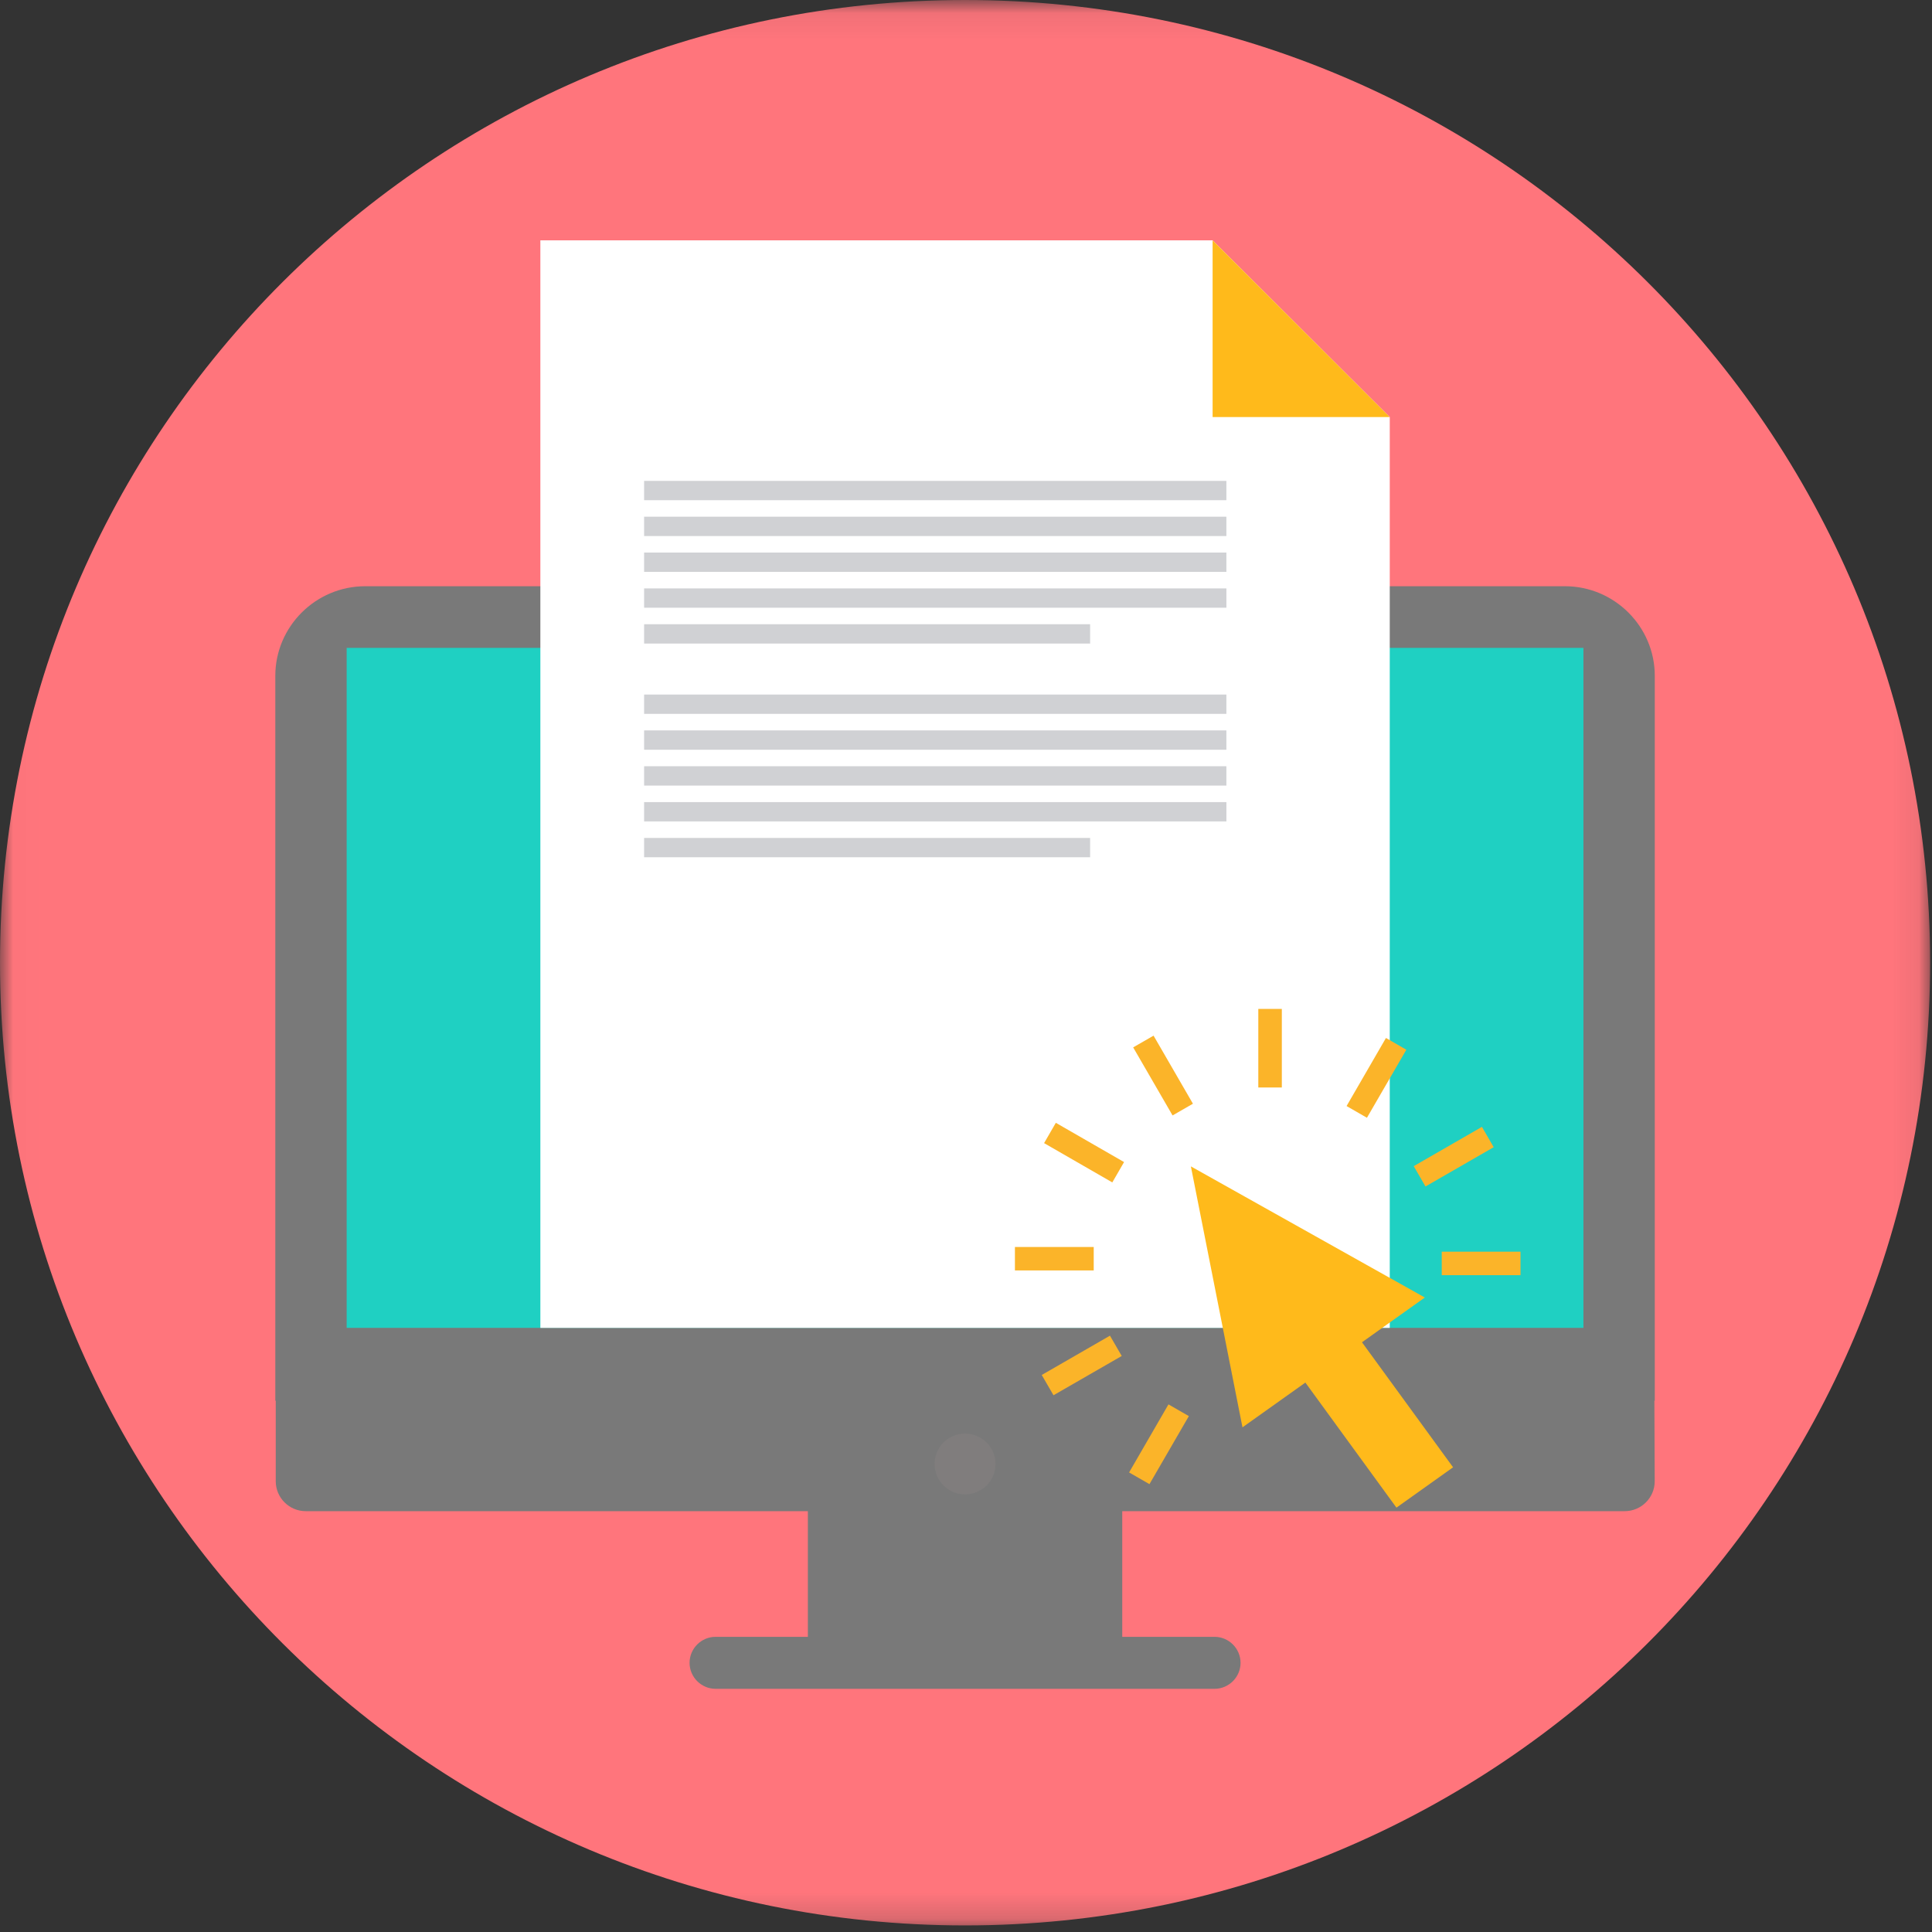 <?xml version="1.0" encoding="UTF-8"?>
<svg width="74px" height="74px" viewBox="0 0 74 74" version="1.1" xmlns="http://www.w3.org/2000/svg" xmlns:xlink="http://www.w3.org/1999/xlink">
    <rect x="0" y="0" width="74" height="74" fill="#333333" stroke="none"/>
    <!-- Generator: Sketch 41.2 (35397) - http://www.bohemiancoding.com/sketch -->
    <title>03 Icon first challenge</title>
    <desc>Created with Sketch.</desc>
    <defs>
        <polygon id="path-1" points="0.011 0.072 0.011 73.82 73.928 73.82 73.928 0.072 0.011 0.072"></polygon>
    </defs>
    <g id="Page-1" stroke="none" stroke-width="1" fill="none" fill-rule="evenodd">
        <g id="01-Verify-Email" transform="translate(-309, -476)">
            <g id="Timeline" transform="translate(173, 162)">
                <g id="03-Icon-first-challenge" transform="translate(136, 314)">
                    <g id="Group-3">
                        <mask id="mask-2" fill="white">
                            <use xlink:href="#path-1"></use>
                        </mask>
                        <g id="Clip-2"></g>
                        <path d="M36.964,0 C57.378,0 73.928,16.509 73.928,36.874 C73.928,57.239 57.378,73.748 36.964,73.748 C16.55,73.748 0,57.239 0,36.874 C0,16.509 16.549,0 36.964,0 Z" id="Fill-1" fill="#FF757C" mask="url(#mask-2)"></path>
                    </g>
                    <path d="M36.964,54.909 C37.608,54.909 38.131,55.431 38.131,56.073 C38.131,56.717 37.608,57.238 36.964,57.238 C36.32,57.238 35.797,56.717 35.797,56.073 C35.797,55.431 36.32,54.909 36.964,54.909 Z" id="Fill-4" fill="#E74E4E"></path>
                    <path d="M13.986,22.454 L59.942,22.454 C61.834,22.454 63.382,23.998 63.382,25.886 L63.382,53.652 L63.365,53.652 L63.367,53.702 C63.367,54.462 63.379,55.981 63.379,56.737 C63.379,57.366 62.863,57.881 62.232,57.881 L42.985,57.881 L42.985,62.694 L46.518,62.694 C47.067,62.694 47.516,63.142 47.516,63.69 C47.516,64.238 47.067,64.686 46.518,64.686 L27.41,64.686 C26.861,64.686 26.412,64.238 26.412,63.69 C26.412,63.142 26.861,62.694 27.41,62.694 L30.943,62.694 L30.943,57.881 L11.709,57.881 C11.078,57.881 10.562,57.367 10.562,56.737 L10.562,53.702 L10.563,53.652 L10.545,53.652 L10.545,25.886 C10.545,23.998 12.094,22.454 13.986,22.454 Z" id="Fill-5" fill="#797979"></path>
                    <polygon id="Fill-6" fill="#1FD0C2" points="13.278 50.86 60.649 50.86 60.649 24.815 13.278 24.815"></polygon>
                    <path d="M36.964,54.909 C37.608,54.909 38.131,55.431 38.131,56.073 C38.131,56.717 37.608,57.238 36.964,57.238 C36.32,57.238 35.797,56.717 35.797,56.073 C35.797,55.431 36.32,54.909 36.964,54.909 Z" id="Fill-7" fill="#807D7D"></path>
                    <polygon id="Fill-8" fill="#FFFFFF" points="20.697 9.206 46.446 9.206 53.231 15.975 53.231 50.86 20.697 50.86"></polygon>
                    <polygon id="Fill-9" fill="#FFBA1B" points="46.446 9.206 46.446 15.975 53.231 15.975"></polygon>
                    <polygon id="Fill-10" fill="#FFBA1B" points="53.487 57.746 49.999 52.956 47.59 54.67 45.613 44.675 54.574 49.698 52.167 51.412 55.656 56.201"></polygon>
                    <path d="M24.671,27.343 L46.973,27.343 L46.973,26.603 L24.671,26.603 L24.671,27.343 Z M24.671,24.65 L41.754,24.65 L41.754,23.91 L24.671,23.91 L24.671,24.65 Z M24.671,23.277 L46.974,23.277 L46.974,22.537 L24.671,22.537 L24.671,23.277 Z M24.671,21.904 L46.973,21.904 L46.973,21.164 L24.671,21.164 L24.671,21.904 Z M24.671,20.532 L46.973,20.532 L46.973,19.791 L24.671,19.791 L24.671,20.532 Z M24.671,19.159 L46.973,19.159 L46.973,18.419 L24.671,18.419 L24.671,19.159 Z M24.671,32.835 L41.754,32.835 L41.754,32.095 L24.671,32.095 L24.671,32.835 Z M24.671,31.462 L46.974,31.462 L46.974,30.722 L24.671,30.722 L24.671,31.462 Z M24.671,30.09 L46.973,30.09 L46.973,29.349 L24.671,29.349 L24.671,30.09 Z M24.671,28.717 L46.973,28.717 L46.973,27.976 L24.671,27.976 L24.671,28.717 Z" id="Fill-11" fill="#D0D1D4"></path>
                    <path d="M44.027,56.846 L43.247,56.398 L44.755,53.791 L45.536,54.24 L44.027,56.846 Z M53.086,39.757 L53.866,40.207 L52.357,42.813 L51.577,42.364 L53.085,39.757 L53.086,39.757 Z M56.761,43.161 L57.212,43.94 L54.599,45.445 L54.149,44.666 L56.762,43.161 L56.761,43.161 Z M55.222,48.841 L58.239,48.841 L58.239,47.942 L55.222,47.942 L55.222,48.841 Z M40.352,53.442 L39.901,52.665 L42.514,51.159 L42.965,51.937 L40.351,53.442 L40.352,53.442 Z M38.874,48.661 L41.892,48.661 L41.892,47.763 L38.874,47.763 L38.874,48.661 Z M39.991,43.784 L40.441,43.006 L43.054,44.51 L42.604,45.289 L39.991,43.784 Z M43.403,40.117 L44.184,39.668 L45.692,42.275 L44.912,42.724 L43.403,40.117 Z M48.196,41.653 L49.097,41.653 L49.097,38.643 L48.196,38.643 L48.196,41.653 Z" id="Fill-12" fill="#FBB429"></path>
                </g>
            </g>
        </g>
    </g>
</svg>
